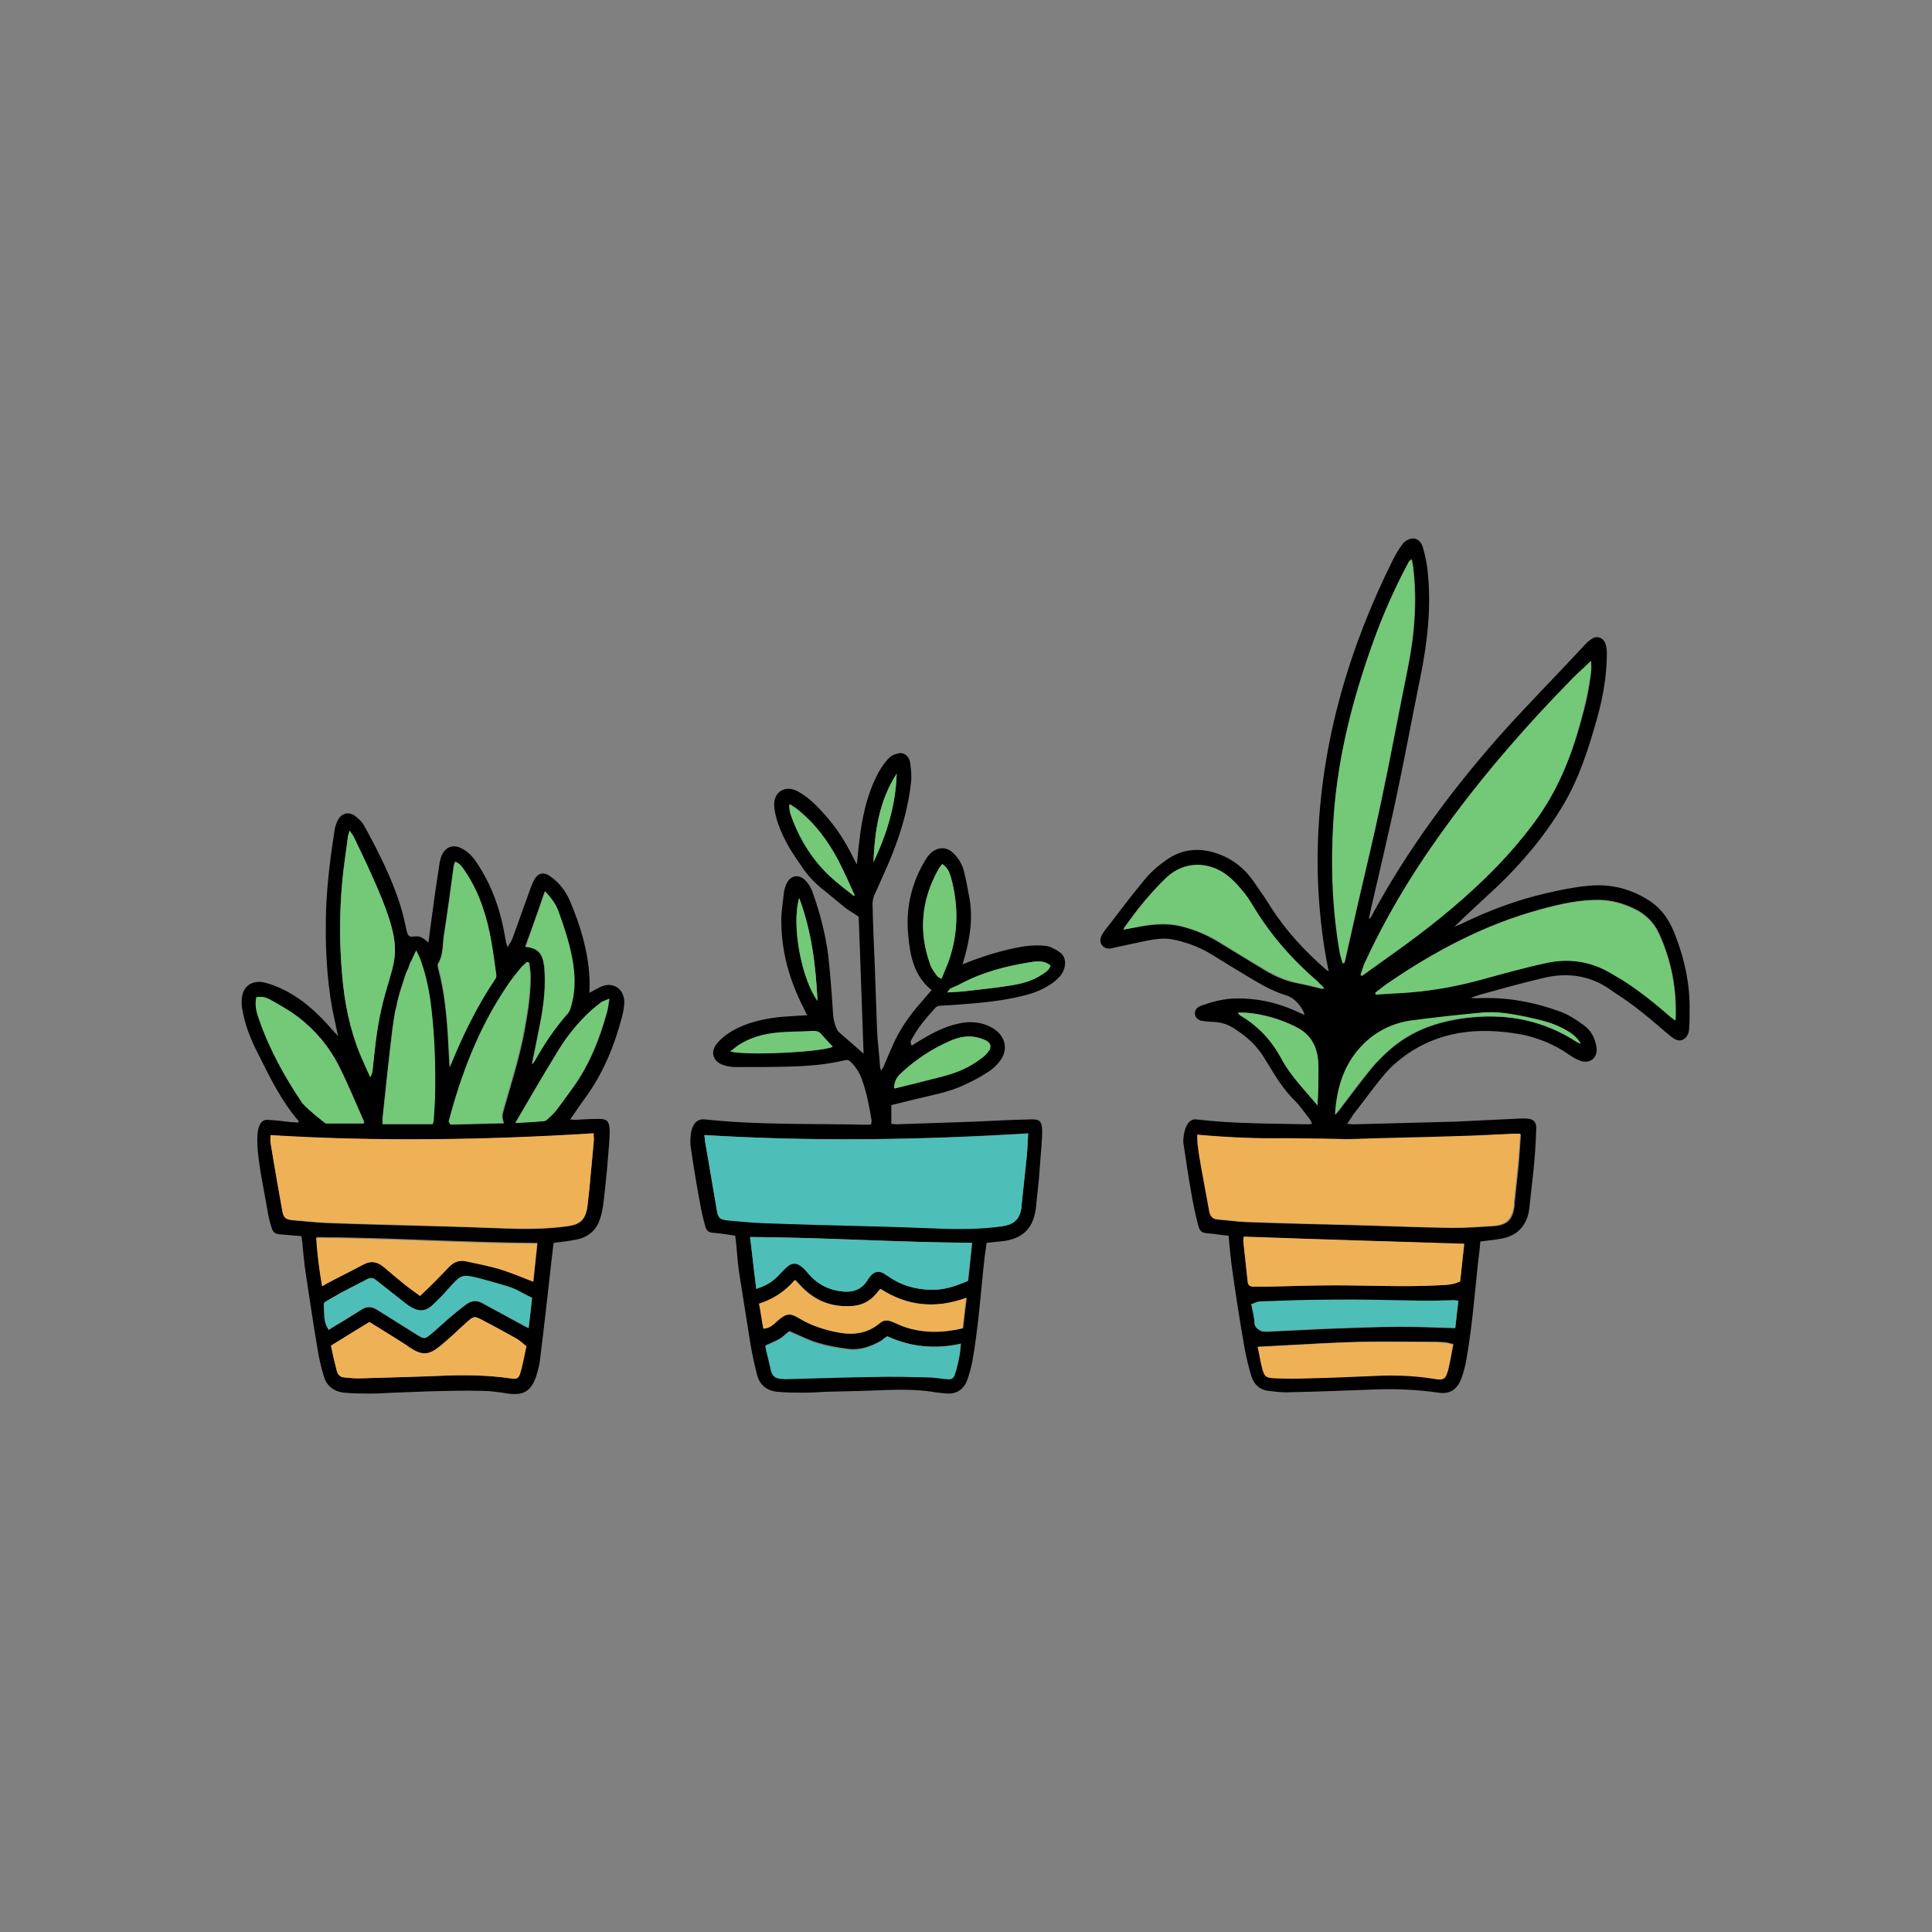 <?xml version="1.0" encoding="utf-8"?>
<!-- Generator: Adobe Illustrator 21.1.0, SVG Export Plug-In . SVG Version: 6.00 Build 0)  -->
<svg version="1.1" id="Calque_1" xmlns="http://www.w3.org/2000/svg" xmlns:xlink="http://www.w3.org/1999/xlink" x="0px" y="0px"
	 viewBox="0 0 432 432" style="enable-background:new 0 0 432 432;" xml:space="preserve">
<rect x="0" y="0" width="432" height="432" fill="#808080" stroke="none"/>
<style type="text/css">
	.st0{fill:#CCCCCC;}
	.st1{fill:#B3B3B3;}
	.st2{fill:#D06C5D;}
	.st3{fill:#961F21;}
	.st4{fill:#8AC640;}
	.st5{fill:#CCA1CC;}
	.st6{fill:#BCD601;}
	.st7{fill:#FFCB39;}
	.st8{fill:#FC8792;}
	.st9{fill:#F5CED3;}
	.st10{fill:#1A1A1A;}
	.st11{fill:#F9F1DA;}
	.st12{fill:#E6E6E6;}
	.st13{fill:#DDC2A8;}
	.st14{fill:#97B87F;}
	.st15{fill:#FAA821;}
	.st16{fill:#333333;}
	.st17{fill:#4EBEB8;}
	.st18{fill:#ABDFEC;}
	.st19{fill:#FAA74B;}
	.st20{fill:#8C6239;}
	.st21{fill:#F06386;}
	.st22{fill:#F8E7D6;}
	.st23{fill:#D3C7BE;}
	.st24{fill:#E2D2C3;}
	.st25{fill:#9294CD;}
	.st26{fill:#E66667;}
	.st27{fill:#FFD602;}
	.st28{fill:#B776BA;}
	.st29{fill:#C69C6D;}
	.st30{fill:#E49F90;}
	.st31{fill:#EAC0B4;}
	.st32{fill:#D3B1AF;}
	.st33{fill:#F2F2F2;}
	.st34{fill:#9CCCB2;}
	.st35{fill:#CDB48C;}
	.st36{fill:#73C977;}
	.st37{fill:none;}
	.st38{fill:#EFB156;}
	.st39{fill:#D7F5F3;}
	.st40{fill:#DA407B;}
	.st41{fill:#DA4147;}
	.st42{fill:#912D61;}
	.st43{fill:#BFB49D;}
	.st44{fill:#FFFFFF;}
	.st45{fill:#23B6DB;}
	.st46{fill:#D7DD50;}
	.st47{fill:#DA444C;}
	.st48{fill:#4D4D4D;}
	.st49{fill:#97857A;}
	.st50{fill:#84735F;}
	.st51{fill:#6E2521;}
	.st52{fill:#3F3C35;}
	.st53{fill:#A1B099;}
	.st54{fill:#D4CEB9;}
	.st55{fill:#854E4C;}
	.st56{fill:#B9986D;}
	.st57{fill:#BAAC91;}
	.st58{fill:#3F4650;}
	.st59{fill:#7B7B73;}
	.st60{fill:#5A5B60;}
	.st61{fill:#984831;}
	.st62{fill:#B1885C;}
	.st63{fill:#653F34;}
	.st64{fill:#DCC69D;}
	.st65{fill:#727D6D;}
	.st66{fill:#9B7455;}
	.st67{fill:#826D56;}
	.st68{fill:#C3A88B;}
	.st69{fill:#96967A;}
	.st70{fill:#9F6B56;}
</style>
<g>
	<g>
		<path d="M203.9,233.8c0.5-0.3,0.9-0.6,1.4-0.9c2.8-1.7,5.7-3.3,8.9-4c2.2-0.5,4.4-0.5,6.6,0.4c0.7,0.3,1.3,0.6,1.9,1.1
			c2.2,1.7,2.7,4.5,0.9,6.8c-0.8,1.1-1.8,2-3,2.7c-1.5,1-3.1,1.8-4.8,2.6c-3.7,1.8-7.7,2.4-11.6,3.4c-1.6,0.4-3.2,0.8-4.9,1.2
			c0,1.4,0,2.8,0,4.2c0.4,0,0.8,0.1,1.1,0.1c5.8-0.2,11.7-0.4,17.5-0.6c4.2-0.2,8.3-0.4,12.5-0.5c3.5-0.1,2.8,0.9,1.9,13.3
			c-0.2,1.9-0.4,3.8-0.6,5.8c-0.4,5.2-3,7.8-8.2,8.2c-0.9,0.1-1.9,0.2-2.9,0.3c-0.1,1-0.3,2-0.4,2.9c-0.9,7.9-1.4,15.9-2.8,23.7
			c-0.3,1.5-0.7,2.9-1.2,4.3c-0.8,1.9-2.3,2.9-4.4,2.8c-1.1-0.1-2.3-0.2-3.4-0.4c-3.3-0.5-6.6-0.5-10-0.4c-4.5,0.2-9.1,0.3-13.6,0.4
			c-1.7,0.1-3.4,0.2-5.2,0.2c-1.9,0-3.9,0-5.8-0.2c-2.3-0.2-3.9-1.5-4.5-3.7c-0.6-2.3-1.1-4.7-1.5-7c-0.8-5-1.6-10.1-2.4-15.1
			c-0.4-2.5-0.6-5-0.8-7.5c-0.1-0.5-0.1-1-0.2-1.6c-1.6-0.2-3-0.5-4.5-0.6c-1.3-0.1-1.8-0.2-2.2-1.5c-0.5-1.8-0.9-3.5-1.2-5.3
			c-0.8-4.3-1.5-8.5-2.1-12.8c0-0.1-0.6-6.2,3.2-5.8c12,1.3,24.1,0.9,36.2,1.2c0.3,0,0.6,0,1-0.1c0-0.3,0.1-0.6,0.1-0.8
			c-0.5-3.1-1.1-6.3-2.2-9.3c-0.5-1.4-1.3-2.7-2.4-3.8c-0.5-0.5-0.9-0.6-1.5-0.4c-4.2,1-8.4,1.3-12.7,1.4c-3.7,0.1-7.5,0.1-11.3,0.1
			c-1,0-2-0.1-2.9-0.4c-2.6-0.8-3.2-3.1-1.4-5.1c1.9-2.1,4.3-3.3,6.8-4.2c2.7-0.9,5.5-1.4,8.4-1.6c1.5-0.1,3.1-0.2,4.8-0.3
			c-0.3-0.6-0.6-1.1-0.8-1.6c-3.2-6.2-5-12.7-5-19.6c0-2.1,0.4-4.2,0.6-6.4c0.1-0.5,0.2-0.9,0.4-1.4c0.8-2.3,3-2.8,4.6-0.9
			c0.7,0.8,1.2,1.7,1.5,2.7c1.6,4.5,2.8,9.2,3.4,13.9c0.5,4.5,0.8,8.9,1.1,13.4c0,0.2,0.4,2.9,1.3,3.7c1.8,1.6,3.6,3.1,5.5,4.8
			c-0.4-10.4-0.7-20.6-1.1-30.6c-1.1-0.8-2.2-1.4-3.1-2.1c-1.5-1.2-3-2.5-4.5-3.7c-2.1-1.6-3.9-3.5-5.3-5.7c-2-2.8-3.8-5.7-5-9
			c-0.5-1.4-0.9-2.9-1-4.4c-0.1-3.1,2.5-4.6,5.2-3.2c2.2,1.2,4,2.9,5.7,4.8c2.8,3,5,6.4,6.8,10.1c0.2,0.4,0.4,0.8,0.8,1.5
			c0.2-1.8,0.3-3.3,0.5-4.8c0.6-5.5,1.7-10.9,4.4-15.9c0.7-1.2,1.5-2.4,2.5-3.3c0.5-0.5,1.5-0.8,2.2-0.9c1.1-0.1,2.1,0.8,2.3,2.1
			c0.2,1.5,0.4,3,0.2,4.5c-0.8,7.3-3.2,14.1-6.2,20.7c-0.7,1.6-1.4,3.1-2.1,4.7c-0.2,0.6-0.3,1.2-0.3,1.8c0.1,4.6,0.3,9.2,0.5,13.7
			c0.2,4.7,0.3,9.4,0.5,14.1c0.1,2.9,0.5,5.7,0.7,8.6c0,0.2,0.1,0.4,0.2,0.8c0.3-0.4,0.5-0.7,0.6-1c0.6-1.4,1.2-2.8,1.8-4.2
			c1.6-3.7,3.8-7,6.5-10c0.8-0.9,1.5-1.8,2.4-2.8c-3.9-3.2-4.8-7.6-5.2-12.1c-0.6-5.7,0.5-11.2,3.4-16.3c0.4-0.6,0.7-1.3,1.2-1.8
			c1.6-1.9,4-2.1,5.7-0.2c0.9,0.9,1.6,2.1,2,3.3c0.6,2.2,1,4.5,1.4,6.7c0.8,4.7,0,9.2-1.3,13.7c-0.1,0.2-0.1,0.5-0.3,0.9
			c0.5-0.2,0.8-0.2,1.1-0.4c4.1-1.6,8.4-2.9,12.7-3.6c1.6-0.2,3.2-0.3,4.8-0.1c1,0.1,2.1,0.7,3,1.3c1.4,0.9,1.7,2.6,1,4.2
			c-0.5,1.2-1.5,2.1-2.6,2.9c-2.4,1.7-5.1,2.5-7.9,3.1c-4.2,0.9-8.4,1.3-12.7,1.6c-1.5,0.1-3,0.2-4.5,0.3c-0.3,0-0.7,0.2-0.9,0.4
			c-2.1,2.3-4.1,4.6-5.5,7.4c-0.1,0.1-0.1,0.3-0.1,0.4C203.8,233.7,203.8,233.7,203.9,233.8z M157.5,253.8c0.1,0.7,0.1,1.1,0.2,1.6
			c0.9,5.1,1.7,10.2,2.6,15.2c0.3,1.6,0.7,2,2.3,2.2c2.6,0.2,5.2,0.5,7.8,0.6c7.9,0.3,15.8,0.4,23.7,0.7c5.1,0.2,10.2,0.3,15.3,0.5
			c4.9,0.2,9.9,0.2,14.8-0.5c2.6-0.4,3.8-1.5,4.2-4.1c0-0.1,0-0.2,0-0.3c0.4-3.8,0.8-7.6,1.2-11.3c0.2-1.6,0.2-3.2,0.3-5
			C205.7,254.9,181.7,255.3,157.5,253.8z M169.1,288.2c1.8-0.6,3.2-1.3,4.4-2.4c0.8-0.8,1.5-1.6,2.3-2.3c1.2-1.2,2.3-1.2,3.6-0.2
			c0.6,0.5,1.2,1.2,1.7,1.8c1.8,2.1,4.1,3.2,6.7,3.6c2.6,0.4,4.9-0.1,6.3-2.6c0.2-0.3,0.4-0.5,0.6-0.8c0.9-1.1,1.8-1.2,3.1-0.5
			c0.3,0.2,0.6,0.4,0.9,0.6c2.8,2,6,2.9,9.4,3c2.9,0.1,5.6-0.8,8.4-2c0.3-2.8,0.6-5.5,0.9-8.5c-16.6-0.1-32.9-1.2-49.6-1.3
			C168.2,280.6,168.6,284.3,169.1,288.2z M198.4,298.8c-0.5,0.3-0.9,0.6-1.3,0.9c-2.2,1.3-4.7,2.2-7.3,1.9c-2.4-0.3-4.7-0.7-7-1.4
			c-2.1-0.6-4.1-1.7-6.3-2.6c-0.7,0.5-1.4,1.3-2.3,1.8c-0.9,0.5-1.9,0.9-3,1.4c0.4,1.8,0.8,3.7,1.3,5.6c0.2,1,0.9,1.6,2,1.7
			c0.4,0,0.8,0.2,1.2,0.1c6.7-0.2,13.3-0.4,20-0.5c3.9-0.1,7.9,0,11.9,0.1c1.4,0,2.8,0.3,4.2,0.4c1.1,0.1,1.4-0.1,1.8-1.1
			c0.4-1.2,0.7-2.4,0.9-3.6c0.2-0.9,0.3-1.9,0.4-3.1C209,301.7,203.6,301.2,198.4,298.8z M170.7,297.1c1.5-0.1,2.4-1,3.3-1.8
			c1.9-1.7,2.8-1.8,4.9-0.5c2.3,1.5,4.9,2.3,7.5,2.9c3.8,0.9,7.3,0.8,10.5-1.9c0.9-0.8,2-0.6,3.1-0.1c1,0.5,2,0.9,3,1.2
			c4.1,1.3,8.2,1.1,12.4,0.1c0.2-2.2,0.5-4.4,0.8-6.8c-6.9,2.5-13.3,1.8-19.2-2c-0.4,0.5-0.7,0.8-1,1.2c-1.3,1.5-3,2.4-5,2.6
			c-4.5,0.4-8.3-0.9-11.5-4.1c-0.5-0.5-1-1.1-1.6-1.7c-2.2,2.7-4.8,4.4-8,5.3C170,293.5,170.3,295.3,170.7,297.1z M210.7,193.2
			c-0.4,0.5-0.7,0.8-0.9,1.2c-3.8,6.8-4.5,13.9-1.8,21.2c0.3,0.9,1,1.7,1.5,2.5c0.2,0.3,0.6,0.5,1,0.7c0.2-0.3,0.3-0.5,0.3-0.7
			c0.4-1,0.8-1.9,1.2-2.9c2.3-6.3,2.4-12.7,0.6-19.2C212.2,195,211.8,194,210.7,193.2z M199.9,243.3c0.2,0,0.4,0.1,0.5,0
			c3.5-0.8,7-1.7,10.4-2.6c3.1-0.8,6-2,8.6-4c0.6-0.4,1.1-0.9,1.6-1.5c0.8-1,0.6-1.9-0.4-2.5c-0.9-0.5-2-0.8-3.1-0.9
			c-1.8-0.2-3.5,0.3-5.1,1c-4.1,1.8-7.8,4.2-11.1,7.4C200.3,241.1,200,242.1,199.9,243.3z M163.3,235.1c3.4,0.9,20.6,0.1,22.9-1
			c-0.8-0.9-1.7-1.7-2.4-2.6c-0.5-0.6-1.1-0.9-1.9-0.9c-2.8,0.1-5.5,0.1-8.3,0.4c-3,0.3-5.9,1.1-8.5,2.8
			C164.5,234.2,164,234.6,163.3,235.1z M190.9,200.3c0.1,0,0.1-0.1,0.2-0.1c-1.2-2.6-2.3-5.3-3.7-7.9c-2.3-4.3-5.1-8.2-9-11.3
			c-0.5-0.4-1.2-0.8-1.7-1.2c-0.1,0.1-0.2,0.1-0.3,0.2c0.1,0.6,0.1,1.3,0.3,1.9c1.8,5.2,4.6,9.9,8.6,13.7
			C187.1,197.4,189,198.8,190.9,200.3z M211.8,221.9c1.7-0.1,3-0.2,4.3-0.3c3.4-0.4,6.8-0.8,10.2-1.3c2.4-0.4,4.7-1.1,6.7-2.4
			c0.8-0.5,1.6-1,1.9-2c-1.3-1.1-2.8-1-4.2-0.8c-5.7,0.9-11.2,2.3-16.3,5.1c-0.6,0.3-1.2,0.5-1.8,0.8
			C212.4,221.1,212.3,221.4,211.8,221.9z M178.7,200.8c-1.8,6.2,0.6,18.3,4.1,23C182.4,215.9,181.5,208.3,178.7,200.8z M200.5,173
			c-3.9,6-4.9,12.8-5.2,19.8C198.3,186.5,200.3,180,200.5,173z"/>
		<g>
			<path class="st17" d="M157.5,253.8c24.2,1.5,48.2,1.1,72.4-0.3c-0.1,1.8-0.2,3.4-0.3,5c-0.4,3.8-0.8,7.6-1.2,11.3
				c0,0.1,0,0.2,0,0.3c-0.4,2.5-1.6,3.7-4.2,4.1c-4.9,0.7-9.9,0.7-14.8,0.5c-5.1-0.2-10.2-0.4-15.3-0.5c-7.9-0.2-15.8-0.4-23.7-0.7
				c-2.6-0.1-5.2-0.4-7.8-0.6c-1.6-0.2-2.1-0.6-2.3-2.2c-0.9-5.1-1.7-10.2-2.6-15.2C157.6,254.9,157.6,254.5,157.5,253.8z"/>
			<path class="st17" d="M169.1,288.2c-0.5-3.9-0.9-7.7-1.4-11.6c16.6,0.1,33,1.2,49.6,1.3c-0.3,3-0.6,5.7-0.9,8.5
				c-2.7,1.2-5.4,2.1-8.4,2c-3.4-0.1-6.6-1-9.4-3c-0.3-0.2-0.6-0.4-0.9-0.6c-1.2-0.7-2.1-0.5-3.1,0.5c-0.2,0.2-0.4,0.5-0.6,0.8
				c-1.5,2.5-3.7,3-6.3,2.6c-2.6-0.4-4.9-1.6-6.7-3.6c-0.5-0.6-1.1-1.3-1.7-1.8c-1.3-1.1-2.4-1-3.6,0.2c-0.8,0.8-1.5,1.6-2.3,2.3
				C172.3,286.9,170.9,287.6,169.1,288.2z"/>
			<path class="st17" d="M198.4,298.8c5.3,2.4,10.6,2.9,16.4,1.8c-0.2,1.2-0.2,2.2-0.4,3.1c-0.3,1.2-0.5,2.4-0.9,3.6
				c-0.3,1-0.7,1.2-1.8,1.1c-1.4-0.1-2.8-0.4-4.2-0.4c-3.9-0.1-7.9-0.2-11.9-0.1c-6.7,0.1-13.3,0.3-20,0.5c-0.4,0-0.8-0.1-1.2-0.1
				c-1.1-0.1-1.7-0.7-2-1.7c-0.4-1.9-0.9-3.7-1.3-5.6c1.1-0.5,2.1-0.9,3-1.4c0.9-0.5,1.6-1.3,2.3-1.8c2.2,0.9,4.2,1.9,6.3,2.6
				c2.3,0.7,4.6,1.1,7,1.4c2.6,0.3,5-0.6,7.3-1.9C197.5,299.4,197.9,299.1,198.4,298.8z"/>
		</g>
		<path class="st38" d="M170.7,297.1c-0.3-1.9-0.6-3.7-1-5.6c3.1-1,5.8-2.7,8-5.3c0.6,0.6,1.1,1.2,1.6,1.7c3.2,3.2,7,4.5,11.5,4.1
			c2-0.2,3.7-1.1,5-2.6c0.3-0.4,0.6-0.7,1-1.2c6,3.9,12.3,4.5,19.2,2c-0.3,2.4-0.5,4.6-0.8,6.8c-4.2,1-8.3,1.1-12.4-0.1
			c-1-0.3-2-0.8-3-1.2c-1.1-0.5-2.1-0.7-3.1,0.1c-3.1,2.7-6.7,2.8-10.5,1.9c-2.6-0.6-5.2-1.5-7.5-2.9c-2.1-1.3-3-1.1-4.9,0.5
			C173,296.1,172.2,297,170.7,297.1z"/>
		<g>
			<path class="st36" d="M210.7,193.2c1.2,0.8,1.6,1.8,1.9,2.9c1.8,6.5,1.7,12.9-0.6,19.2c-0.4,1-0.8,1.9-1.2,2.9
				c-0.1,0.2-0.2,0.4-0.3,0.7c-0.4-0.3-0.8-0.4-1-0.7c-0.6-0.8-1.2-1.6-1.5-2.5c-2.6-7.3-2-14.4,1.8-21.2
				C210,194,210.3,193.7,210.7,193.2z"/>
			<path class="st36" d="M199.9,243.3c0.1-1.2,0.4-2.2,1.3-3.1c3.3-3.1,7-5.6,11.1-7.4c1.6-0.7,3.4-1.2,5.1-1
				c1.1,0.1,2.1,0.5,3.1,0.9c1.1,0.6,1.2,1.5,0.4,2.5c-0.4,0.6-1,1.1-1.6,1.5c-2.5,2-5.5,3.2-8.6,4c-3.5,0.9-6.9,1.7-10.4,2.6
				C200.2,243.4,200.1,243.4,199.9,243.3z"/>
			<path class="st36" d="M163.3,235.1c0.7-0.5,1.2-1,1.8-1.4c2.6-1.7,5.5-2.5,8.5-2.8c2.7-0.3,5.5-0.2,8.3-0.4
				c0.8,0,1.4,0.2,1.9,0.9c0.8,0.9,1.6,1.8,2.4,2.6C183.9,235.3,166.7,236.1,163.3,235.1z"/>
			<path class="st36" d="M190.9,200.3c-1.9-1.5-3.8-2.9-5.5-4.5c-4-3.8-6.8-8.5-8.6-13.7c-0.2-0.6-0.2-1.3-0.3-1.9
				c0.1-0.1,0.2-0.1,0.3-0.2c0.6,0.4,1.2,0.7,1.7,1.2c3.8,3.1,6.7,6.9,9,11.3c1.3,2.6,2.5,5.2,3.7,7.9
				C191,200.2,190.9,200.3,190.9,200.3z"/>
			<path class="st36" d="M211.8,221.9c0.4-0.5,0.5-0.8,0.8-0.9c0.6-0.3,1.3-0.5,1.8-0.8c5.1-2.8,10.6-4.2,16.3-5.1
				c1.4-0.2,2.9-0.3,4.2,0.8c-0.3,1-1.1,1.5-1.9,2c-2,1.4-4.3,2-6.7,2.4c-3.4,0.6-6.8,0.9-10.2,1.3
				C214.9,221.8,213.5,221.8,211.8,221.9z"/>
			<path class="st36" d="M178.7,200.8c2.8,7.5,3.7,15.1,4.1,23C179.3,219,176.9,207,178.7,200.8z"/>
			<path class="st36" d="M200.5,173c-0.2,7-2.2,13.5-5.2,19.8C195.6,185.8,196.6,179,200.5,173z"/>
		</g>
	</g>
	<g>
		<path class="st27" d="M88,228.1c0.1-0.3,0.1-0.7,0.2-1.1C88.2,227.4,88.1,227.7,88,228.1z"/>
		<path class="st27" d="M88.4,225.9c0.1-0.4,0.2-0.8,0.3-1.2C88.6,225.1,88.5,225.5,88.4,225.9z"/>
		<path class="st27" d="M90.3,219.3c0.1-0.4,0.3-0.8,0.4-1.2C90.6,218.5,90.4,218.9,90.3,219.3z"/>
		<path class="st27" d="M89,223.7c0.1-0.4,0.2-0.8,0.3-1.2C89.2,222.9,89.1,223.3,89,223.7z"/>
		<path class="st27" d="M89.6,221.5c0.1-0.4,0.3-0.8,0.4-1.2C89.8,220.7,89.7,221.1,89.6,221.5z"/>
		<path class="st27" d="M92,214.8c0.3-0.7,0.7-1.5,1-2.2C92.7,213.3,92.3,214.1,92,214.8z"/>
		<path class="st27" d="M91.1,217c0.2-0.4,0.4-0.9,0.5-1.3C91.5,216.2,91.3,216.6,91.1,217z"/>
		<path d="M134.7,220.5c-0.6,0.2-1.2,0.6-1.8,0.9c-0.4,0.2-0.7,0.4-1.1,0.6c0-1.2,0.1-2.3,0-3.4c-0.3-5.9-2-11.6-4.3-17
			c-0.9-2.2-2.4-4.2-4.4-5.6c-1.6-1.2-2.9-0.8-3.8,1c-0.5,1-0.8,2-1.2,3.1c-1.2,3.2-2.3,6.5-3.5,9.7c-0.2,0.6-0.6,1.1-1.1,2
			c-0.2-0.7-0.4-1-0.4-1.4c-0.3-1.6-0.6-3.3-1-4.9c-1.1-4.4-2.8-8.5-5.3-12.3c-0.9-1.4-1.9-2.6-3.4-3.4c-2.1-1.2-4-0.4-4.8,1.9
			c-0.1,0.4-0.2,0.8-0.3,1.2c-0.3,2-0.6,4-0.9,6c-0.5,3.9-1.1,7.7-1.6,11.9c-1-1-1.9-1.6-3.1-1.4c-3.6,0.5,1.1-2.6-11.3-24.8
			c-0.4-0.8-1.1-1.4-1.8-2c-1.6-1.3-3.4-0.8-4.2,1.1c-0.4,0.8-0.6,1.8-0.7,2.7c-0.9,5.8-1.6,11.6-1.8,17.4
			c-0.2,7.3,0.1,14.6,1.4,21.8c0.4,1.9,0.8,3.8,1.3,6.1c-0.5-0.6-0.8-0.9-1.1-1.2c-3.3-3.9-7-7.3-11.7-9.5c-1.3-0.6-2.7-1.1-4.1-1.4
			c-2.1-0.3-4.2,0.6-4.6,3.4c-0.1,0.9-0.1,1.9,0.1,2.8c0.6,3.5,1.9,6.7,3.5,9.8c2.6,5.2,5.2,10.6,9.1,15.1c0,0,0,0.2-0.1,0.3
			c-0.6,0-1.1-0.1-1.7-0.1c-1.7-0.2-3.4-0.4-5.1-0.5c-4.6-0.3-1.3,12.9-0.1,20.2c0.2,1.3,0.5,2.6,0.9,3.8c0.3,1.2,0.9,1.5,1.9,1.6
			c1.6,0.1,3.2,0.3,4.8,0.4c0.1,0.6,0.1,1,0.2,1.4c0.2,2.2,0.4,4.4,0.7,6.5c0.9,5.8,1.7,11.5,2.7,17.3c0.3,2,0.8,4.1,1.4,6.1
			c0.6,2.2,2.3,3.5,4.6,3.7c1.9,0.2,3.8,0.2,5.8,0.2c1.7,0,3.4-0.1,5.2-0.2c2.7-0.1,5.4-0.2,8.1-0.3c3.9-0.1,7.7-0.2,11.6-0.1
			c2,0,3.9,0.3,5.9,0.6c3.5,0.5,5.2-0.6,6.3-3.9c0.4-1.3,0.8-2.7,0.9-4.1c0.9-7.2,1.7-14.4,2.5-21.6c0.2-1.4,0.3-2.8,0.5-4.1
			c1.8-0.2,3.4-0.4,4.9-0.7c2.3-0.4,4.1-1.6,5.1-3.7c0.5-1.1,0.8-2.4,1-3.6c0.4-2.7,0.6-5.4,0.9-8.1c0.9-10.8,1.3-11.7-2.2-11.6
			c-1.7,0-3.3,0.1-5,0.2c-0.3,0-0.7-0.1-1-0.1c1.2-1.7,2.3-3.4,3.5-5c3.9-5.4,6.4-11.5,8.1-18c0.3-1.1,0.5-2.4,0.5-3.5
			C139.4,221.1,137.2,219.6,134.7,220.5z M121.8,199.3c1.3,1.4,2.4,2.8,3,4.5c1.4,3.9,2.7,7.8,3.3,11.9c0.5,3.4,0.3,6.7-0.7,10
			c-0.1,0.3-0.3,0.7-0.5,0.9c-2.8,3.3-5.2,6.9-7.4,10.6c-0.1,0.2-0.2,0.3-0.6,0.8c0.7-3.6,1.4-6.8,2-10c0.7-3.7,1.1-7.5,0.8-11.3
			c0-0.3,0-0.6-0.1-0.9c-0.4-2.8-1.5-3.8-4.2-4.1C118.9,207.6,120.4,203.5,121.8,199.3z M113.4,220.8c1-1.6,2.2-3,3.4-4.5
			c0.3-0.4,0.8-0.8,1.2-1.1c0.1,0,0.2,0.1,0.4,0.1c0.1,1,0.3,2,0.3,3c0,4-0.6,7.9-1.3,11.8c-1.1,6.1-3,12-4.7,18
			c-0.4,1.5-0.4,1.5,0,3.1c-4,0.1-8,0.2-11.9,0.3c-0.1-0.2-0.1-0.4-0.1-0.4C103.3,240.3,107.2,230.1,113.4,220.8z M97.9,215.5
			c1.2-1.9,1-4.1,1.3-6.2c0.8-5.1,1.5-10.3,2.2-15.5c0-0.3,0.2-0.7,0.3-1.1c1,0.3,1.5,1.1,2,1.8c1.9,2.6,3.2,5.5,4.2,8.5
			c1.7,4.9,2.3,10,3,15.1c0,0.3-0.1,0.6-0.3,0.9c-4.1,6.1-7.3,12.7-10.1,19.6c-0.1-1.8-0.2-3.6-0.3-5.4c-0.3-5.7-0.8-11.3-2.3-16.8
			C97.9,216.1,97.8,215.7,97.9,215.5z M93,212.6c0.5,1,0.8,1.6,1,2.3c1.3,3.5,1.9,7.2,2.4,11c0.7,6.1,0.9,12.3,0.8,18.4
			c0,2-0.2,4.1-0.3,6.1c0,0.4-0.1,0.7-0.2,1c-3.7,0-7.4,0-11.2,0c0-0.5,0-0.9,0-1.3c0.7-6.6,1.4-13.3,2.2-19.9
			c0.1-0.7,0.2-1.4,0.3-2.1c0.1-0.3,0.1-0.7,0.2-1.1c0.1-0.4,0.1-0.7,0.2-1.1c0.1-0.4,0.2-0.8,0.3-1.2c0.1-0.3,0.1-0.6,0.2-1
			c0.1-0.4,0.2-0.8,0.3-1.2c0.1-0.3,0.2-0.7,0.3-1c0.1-0.4,0.3-0.8,0.4-1.2c0.1-0.3,0.2-0.7,0.3-1c0.1-0.4,0.3-0.8,0.4-1.2
			c0.1-0.3,0.2-0.7,0.4-1c0.2-0.4,0.4-0.9,0.5-1.3c0.1-0.3,0.2-0.6,0.4-0.9C92.3,214.1,92.7,213.3,93,212.6z M76.5,197.6
			c0.3-3.5,0.8-7,1.3-10.5c0-0.3,0.2-0.7,0.4-1.3c0.4,0.6,0.8,1.1,1,1.6c15,31,7.6,23.3,4.8,45.7c-0.3,2.1-0.5,4.2-0.7,6.4
			c-0.1,0.4-0.2,0.9-0.5,1.4c-0.7-1.6-1.5-3.3-2.2-4.9c-2.4-5.8-3.6-11.8-4.1-18C75.9,211.1,75.9,204.3,76.5,197.6z M58.1,228.2
			c-0.6-1.7-1.1-3.4-0.7-5.2c1.3-0.3,2.3,0.1,3.2,0.6c2.1,1.2,4.2,2.4,6.1,3.8c3.9,3,7,6.7,9.2,11.1c2,4,3.7,8.2,5.5,12.2
			c0.1,0.1,0,0.3,0,0.5c-2.9,0-5.8,0-8.5,0c-0.9-0.7-1.7-1.3-2.4-1.9c-0.9-0.8-1.9-1.6-2.6-2.6C63.9,240.9,60.5,234.8,58.1,228.2z
			 M116.4,306.8c-0.4,1.5-0.7,1.7-2.3,1.4c-4.9-0.7-9.8-0.8-14.8-0.6c-6.2,0.2-12.4,0.4-18.6,0.6c-1.2,0-2.5-0.1-3.7-0.2
			c-1-0.1-1.5-0.7-1.7-1.5c-0.5-1.9-0.9-3.7-1.3-5.6c3-1.9,5.8-3.6,8.6-5.3c2.7,1.7,5.4,3.4,8,5c0.4,0.2,0.7,0.5,1,0.7
			c2.7,1.8,4.1,1.8,6.8-0.3c1.1-0.9,2.1-1.8,3.2-2.8c0.9-0.8,1.7-1.6,2.6-2.4c1.8-1.6,1.8-1.6,3.9-0.5c2.5,1.3,4.9,2.7,7.4,4.1
			c0.7,0.4,1.4,1,2.2,1.7C117.3,302.9,117,304.9,116.4,306.8z M118.2,297c-0.5-0.2-0.8-0.4-1.2-0.6c-3.1-1.7-6.1-3.3-9.2-5
			c-1.1-0.6-2.3-0.6-3.4,0.2c-1.4,1-2.7,2.1-4,3.2c-1.4,1.2-2.7,2.5-4.1,3.6c-1.3,1.1-1.5,1-2.9,0.2c-3-1.9-6.1-3.8-9.1-5.7
			c-1.2-0.8-2.3-0.8-3.5,0c-1.9,1.2-3.8,2.4-5.7,3.5c-0.5,0.3-1,0.6-1.6,1c-0.8-1.2-1-2.4-1-3.7c-0.1-2.8-0.6-2,1.9-3.5
			c2.5-1.5,5.2-2.7,7.7-4.1c0.8-0.5,1.4-0.3,2.1,0.3c2.2,1.8,4.4,3.5,6.6,5.2c0.4,0.3,0.8,0.5,1.2,0.8c1.6,1,3.1,0.9,4.6-0.4
			c1.3-1.2,2.4-2.4,3.6-3.7c2.9-3.3,2.9-3.4,7.3-2.3c2.2,0.6,4.4,1.2,6.5,2c1.7,0.6,3.2,1.6,4.9,2.4
			C118.7,292.7,118.5,294.7,118.2,297z M119.3,286.5c-2.6-1-5-2-7.5-2.8c-2.4-0.7-4.8-1.2-7.3-1.7c-1.5-0.3-2.8,0-3.9,1.1
			c-1,1-2,2.1-3,3.1c-1.1,1.1-2.3,2.2-3.6,3.5c-1-0.7-2.1-1.5-3.1-2.3c-1.6-1.3-3.3-2.6-4.8-4c-1.6-1.4-3.1-1.6-5-0.6
			c-2.6,1.4-5.3,2.7-7.9,4.1c-0.3,0.2-0.6,0.3-1.1,0.6c-0.7-3.6-1.1-7.2-1.3-10.9c16.5,0.1,32.8,1.2,49.4,1.3
			C119.9,280.9,119.6,283.7,119.3,286.5z M132.7,253.5c0,0.5,0.1,0.9,0.1,1.3c-0.2,2.9-0.5,5.8-0.8,8.7c-0.2,1.7-0.3,3.3-0.5,5
			c-0.1,0.6-0.1,1.1-0.2,1.7c-0.5,2.6-1.6,3.6-4.2,4c-4.9,0.7-9.9,0.7-14.8,0.5c-5.2-0.2-10.3-0.4-15.5-0.5
			c-7.9-0.2-15.7-0.4-23.6-0.7c-2.5-0.1-5.1-0.4-7.6-0.6c-1.7-0.2-2.2-0.5-2.5-2.2c-0.9-5-1.7-10-2.6-15.1c-0.1-0.5,0-1,0-1.7
			C84.6,255.3,108.6,254.9,132.7,253.5z M135.8,226.2c-1.7,6.2-4,12-7.8,17.2c-1.2,1.6-2.4,3.3-3.6,4.9c-0.6,0.8-1.5,1.5-2.2,2.2
			c-0.1,0.1-0.4,0.2-0.6,0.2c-2,0.1-4,0.2-6.3,0.4c3.1-5.3,6-10.3,9-15.2c2.2-3.7,4.9-7.1,8.1-10.1c0.7-0.6,1.4-1.1,2.1-1.6
			c0.4-0.3,1-0.5,1.8-0.8C136.1,224.5,136,225.4,135.8,226.2z"/>
		<path class="st38" d="M60.5,253.8c0,0.7-0.1,1.2,0,1.7c0.8,5,1.7,10.1,2.6,15.1c0.3,1.7,0.7,2.1,2.5,2.2c2.5,0.2,5.1,0.5,7.6,0.6
			c7.9,0.3,15.7,0.4,23.6,0.7c5.2,0.2,10.3,0.3,15.5,0.5c4.9,0.2,9.9,0.2,14.8-0.5c2.6-0.4,3.7-1.4,4.2-4c0.1-0.6,0.1-1.1,0.2-1.7
			c0.2-1.7,0.4-3.3,0.5-5c0.3-2.9,0.5-5.8,0.8-8.7c0-0.4-0.1-0.8-0.1-1.3C108.6,254.9,84.6,255.3,60.5,253.8z"/>
		<path class="st38" d="M108.1,295.3c-2.1-1.1-2.1-1.1-3.9,0.5c-0.9,0.8-1.8,1.6-2.6,2.4c-1,0.9-2.1,1.9-3.2,2.8
			c-2.6,2.1-4,2.1-6.8,0.3c-0.3-0.2-0.7-0.5-1-0.7c-2.6-1.7-5.3-3.3-8-5c-2.8,1.7-5.5,3.4-8.6,5.3c0.4,1.9,0.8,3.7,1.3,5.6
			c0.2,0.9,0.8,1.5,1.7,1.5c1.2,0.1,2.5,0.3,3.7,0.2c6.2-0.2,12.4-0.3,18.6-0.6c5-0.2,9.9-0.1,14.8,0.6c1.5,0.2,1.9,0,2.3-1.4
			c0.5-1.9,0.9-3.9,1.3-5.8c-0.9-0.7-1.5-1.3-2.2-1.7C113,297.9,110.6,296.6,108.1,295.3z"/>
		<path class="st38" d="M72,287.6c0.5-0.2,0.8-0.4,1.1-0.6c2.6-1.4,5.3-2.7,7.9-4.1c1.9-1.1,3.4-0.8,5,0.6c1.6,1.4,3.2,2.7,4.8,4
			c1,0.8,2.1,1.5,3.1,2.3c1.3-1.2,2.4-2.3,3.6-3.5c1-1,2-2.1,3-3.1c1.1-1.1,2.4-1.5,3.9-1.1c2.4,0.5,4.9,1,7.3,1.7
			c2.5,0.8,5,1.8,7.5,2.8c0.3-2.8,0.6-5.6,0.9-8.5c-16.6-0.1-32.9-1.2-49.4-1.3C70.9,280.4,71.4,284,72,287.6z"/>
		<path class="st44" d="M88.7,224.7c0.1-0.3,0.1-0.6,0.2-1C88.9,224.1,88.8,224.4,88.7,224.7z"/>
		<path class="st44" d="M88.2,227c0.1-0.4,0.1-0.7,0.2-1.1C88.4,226.3,88.3,226.7,88.2,227z"/>
		<path class="st44" d="M87.7,230.2c0.1-0.7,0.2-1.4,0.3-2.1C87.9,228.8,87.8,229.5,87.7,230.2z"/>
		<path class="st44" d="M90.7,218.1c0.1-0.3,0.2-0.7,0.4-1C91,217.4,90.9,217.7,90.7,218.1z"/>
		<path class="st44" d="M89.3,222.5c0.1-0.3,0.2-0.7,0.3-1C89.5,221.9,89.4,222.2,89.3,222.5z"/>
		<path class="st44" d="M92,214.8c-0.1,0.3-0.3,0.6-0.4,0.9C91.8,215.4,91.9,215.1,92,214.8z"/>
		<path class="st44" d="M90,220.3c0.1-0.3,0.2-0.7,0.3-1C90.2,219.6,90.1,220,90,220.3z"/>
		<path class="st17" d="M107.5,285.9c-4.3-1.1-4.3-1-7.3,2.3c-1.1,1.3-2.3,2.5-3.6,3.7c-1.4,1.3-2.9,1.4-4.6,0.4
			c-0.4-0.2-0.8-0.5-1.2-0.8c-2.2-1.7-4.4-3.5-6.6-5.2c-0.7-0.6-1.2-0.7-2.1-0.3c-2.6,1.4-5.2,2.6-7.7,4.1c-2.5,1.5-2,0.7-1.9,3.5
			c0,1.3,0.2,2.5,1,3.7c0.6-0.4,1.1-0.7,1.6-1c1.9-1.2,3.8-2.3,5.7-3.5c1.2-0.8,2.3-0.7,3.5,0c3,1.9,6.1,3.8,9.1,5.7
			c1.4,0.9,1.6,0.9,2.9-0.2c1.4-1.2,2.7-2.4,4.1-3.6c1.3-1.1,2.6-2.2,4-3.2c1.1-0.8,2.3-0.8,3.4-0.2c3.1,1.7,6.1,3.3,9.2,5
			c0.3,0.2,0.7,0.3,1.2,0.6c0.3-2.3,0.5-4.3,0.8-6.7c-1.7-0.8-3.2-1.8-4.9-2.4C111.9,287.1,109.7,286.5,107.5,285.9z"/>
		<g>
			<path class="st36" d="M80.6,235.9c0.7,1.7,1.4,3.3,2.2,4.9c0.3-0.5,0.4-0.9,0.5-1.4c0.2-2.1,0.5-4.2,0.7-6.4
				c2.8-22.5,10.2-14.7-4.8-45.7c-0.2-0.5-0.6-0.9-1-1.6c-0.2,0.6-0.3,0.9-0.4,1.3c-0.4,3.5-1,7-1.3,10.5c-0.6,6.8-0.6,13.5,0,20.3
				C77,224,78.2,230.1,80.6,235.9z"/>
			<path class="st36" d="M91.1,217c-0.1,0.3-0.2,0.7-0.4,1c-0.1,0.4-0.3,0.8-0.4,1.2c-0.1,0.3-0.2,0.7-0.3,1
				c-0.1,0.4-0.3,0.8-0.4,1.2c-0.1,0.3-0.2,0.7-0.3,1c-0.1,0.4-0.2,0.8-0.3,1.2c-0.1,0.3-0.2,0.7-0.2,1c-0.1,0.4-0.2,0.8-0.3,1.2
				c-0.1,0.4-0.1,0.7-0.2,1.1c-0.1,0.4-0.1,0.7-0.2,1.1c-0.1,0.7-0.2,1.4-0.3,2.1c-0.8,6.6-1.5,13.2-2.2,19.9c0,0.4,0,0.8,0,1.3
				c3.8,0,7.5,0,11.2,0c0.1-0.3,0.2-0.7,0.2-1c0.1-2,0.3-4.1,0.3-6.1c0.1-6.2-0.1-12.3-0.8-18.4c-0.4-3.7-1.1-7.4-2.4-11
				c-0.2-0.7-0.6-1.3-1-2.3c-0.4,0.7-0.7,1.5-1,2.2c-0.1,0.3-0.3,0.6-0.4,0.9C91.5,216.2,91.3,216.6,91.1,217z"/>
			<path class="st36" d="M100.3,233.2c0.1,1.8,0.2,3.6,0.3,5.4c2.8-6.9,6-13.5,10.1-19.6c0.2-0.2,0.3-0.6,0.3-0.9
				c-0.7-5.1-1.3-10.2-3-15.1c-1-3-2.4-5.9-4.2-8.5c-0.5-0.7-1-1.5-2-1.8c-0.1,0.4-0.3,0.7-0.3,1.1c-0.7,5.2-1.4,10.3-2.2,15.5
				c-0.3,2.1-0.1,4.3-1.3,6.2c-0.1,0.2,0,0.6,0.1,0.9C99.5,221.8,100,227.5,100.3,233.2z"/>
			<path class="st36" d="M100.6,251.4c3.9-0.1,7.9-0.2,11.9-0.3c-0.4-1.6-0.4-1.6,0-3.1c1.7-5.9,3.6-11.9,4.7-18
				c0.7-3.9,1.4-7.8,1.3-11.8c0-1-0.2-2-0.3-3c-0.1,0-0.2-0.1-0.4-0.1c-0.4,0.4-0.8,0.7-1.2,1.1c-1.2,1.5-2.4,2.9-3.4,4.5
				c-6.2,9.2-10.1,19.5-12.9,30.1C100.5,251.1,100.6,251.2,100.6,251.4z"/>
			<path class="st36" d="M70.4,249.3c0.7,0.6,1.5,1.2,2.4,1.9c2.7,0,5.6,0,8.5,0c0-0.2,0-0.4,0-0.5c-1.8-4.1-3.5-8.2-5.5-12.2
				c-2.2-4.4-5.3-8.1-9.2-11.1c-1.9-1.5-4-2.6-6.1-3.8c-0.9-0.5-1.9-0.9-3.2-0.6c-0.4,1.9,0.1,3.6,0.7,5.2
				c2.3,6.6,5.7,12.7,9.6,18.5C68.5,247.7,69.5,248.5,70.4,249.3z"/>
			<path class="st36" d="M121.7,215.8c0,0.3,0.1,0.6,0.1,0.9c0.3,3.8-0.2,7.6-0.8,11.3c-0.6,3.2-1.3,6.4-2,10
				c0.3-0.4,0.5-0.6,0.6-0.8c2.1-3.8,4.5-7.4,7.4-10.6c0.2-0.3,0.4-0.6,0.5-0.9c1.1-3.3,1.2-6.6,0.7-10c-0.6-4.1-1.9-8-3.3-11.9
				c-0.6-1.7-1.7-3.1-3-4.5c-1.5,4.2-2.9,8.3-4.3,12.4C120.2,212,121.3,213,121.7,215.8z"/>
			<path class="st36" d="M132.3,225.8c-3.2,2.9-5.9,6.3-8.1,10.1c-3,4.9-5.9,9.9-9,15.2c2.3-0.1,4.3-0.2,6.3-0.4
				c0.2,0,0.4-0.1,0.6-0.2c0.8-0.7,1.6-1.4,2.2-2.2c1.3-1.6,2.4-3.2,3.6-4.9c3.8-5.2,6.1-11.1,7.8-17.2c0.2-0.8,0.3-1.7,0.5-2.9
				c-0.8,0.4-1.4,0.5-1.8,0.8C133.7,224.7,133,225.2,132.3,225.8z"/>
		</g>
	</g>
	<g>
		<path d="M369.1,201.6c-4.3-2.9-9.1-4.1-14.3-3.5c-3,0.3-6,0.9-8.9,1.6c-6.7,1.5-13,3.9-19.2,6.9c-0.5,0.2-1,0.4-1.5,0.6
			c3.1-3,6.3-5.9,9.4-8.8c5.8-5.5,10.9-11.6,15-18.5c3.6-6.1,5.7-12.8,7.6-19.6c1.3-4.7,2.1-9.5,2.1-14.3c0-0.7-0.1-1.4-0.3-2
			c-0.5-1.5-2-2-3.3-1c-0.7,0.5-1.3,1.1-1.8,1.7c-6.3,6.8-12.9,13.4-19,20.3c-10.7,12.2-20.3,25.2-28.1,39.6
			c-0.1,0.3-0.3,0.5-0.5,0.8c-0.1,0-0.2-0.1-0.2-0.1c0.2-0.8,0.3-1.5,0.5-2.3c1.8-7.9,3.7-15.8,5.4-23.7c2-9.3,3.7-18.6,5.6-27.9
			c1.6-7.9,2.5-15.9,1.6-23.9c-0.2-1.8-0.6-3.6-1.1-5.3c-0.5-1.4-1.6-2.1-2.8-1.7c-0.7,0.2-1.4,0.7-1.8,1.3
			c-0.8,1.1-1.5,2.3-2.1,3.5c-9.8,19.7-15.9,40.5-16.7,62.6c-0.3,8,0.2,15.9,1.4,23.8c0.3,1.8,0.6,3.6,1,5.5
			c-0.3-0.2-0.5-0.3-0.6-0.4c-4.7-4.1-8.9-8.6-12.3-13.9c-1.3-2.1-2.7-4.1-4.1-6.1c-1.8-2.5-4.1-4.4-7-5.6
			c-4.4-1.8-8.7-1.6-12.6,1.3c-1.8,1.3-3.5,2.8-4.9,4.6c-3,3.6-5.7,7.3-8.6,11c-0.3,0.4-0.6,0.9-0.8,1.4c-0.5,1.4,0.4,2.6,1.8,2.6
			c0.4,0,0.7-0.1,1.1-0.2c2.5-0.5,5-1.1,7.5-1.6c1.7-0.3,3.5-0.6,5.3-0.3c3.2,0.6,6.2,1.7,9,3.4c3.2,2,6.5,4,9.7,5.9
			c2.2,1.3,4.5,2.5,7.1,3.3c1.7,0.5,3.5,2.5,4,4.3c0,0-0.1,0-0.1,0c-0.2-0.1-0.5-0.2-0.7-0.3c-4.9-2.4-10.1-3.6-15.6-3.3
			c-2.4,0.2-4.6,0.8-6.8,1.6c-1,0.4-1.4,1.1-1.3,1.9c0.1,0.8,0.8,1.4,1.8,1.5c0.8,0.1,1.7,0.2,2.5,0.2c1.8,0.1,3.4,0.7,4.8,1.7
			c2.5,1.6,4.7,3.6,6.3,6.2c0.8,1.3,1.6,2.6,2.4,3.9c1.3,2.1,2.8,4.1,4.6,5.9c1.2,1.2,2.2,2.7,3.3,4.1c0.2,0.3,0.3,0.6,0.5,1
			c-0.4,0-0.6,0.1-0.9,0.1c-8.3-0.2-16.7-0.1-25-1.1c-2.7-0.3-3,4.5-2.9,5.2c0.6,3.8,1.1,7.6,1.8,11.4c0.4,2.4,0.9,4.7,1.5,7
			c0.4,1.6,0.9,1.8,2.5,1.9c1.4,0.1,2.8,0.4,4.3,0.5c0.3,2.8,0.5,5.5,0.9,8.1c0.8,5.7,1.7,11.4,2.7,17.1c0.4,2.1,0.9,4.2,1.5,6.2
			c0.6,1.9,1.9,3.1,3.9,3.3c1.6,0.2,3.2,0.4,4.8,0.3c6.2-0.1,12.4-0.4,18.6-0.6c4.9-0.2,9.7,0,14.5,0.7c2.4,0.4,4.1-0.6,5-2.8
			c0.5-1.1,0.8-2.4,1.1-3.6c1.4-7.5,2-15.2,2.8-22.8c0.2-1.5,0.4-3.1,0.5-4.6c1.4-0.2,2.7-0.3,3.9-0.5c1.5-0.2,2.9-0.6,4.2-1.5
			c1.9-1.5,2.7-3.5,2.9-5.8c0.3-2.7,0.6-5.5,0.9-8.2c0.3-3,0.5-6,0.6-9c0.1-1.9-0.7-2.5-2.6-2.5c-0.3,0-0.5,0-0.8,0
			c-4.9,0.2-9.8,0.5-14.7,0.7c-7.5,0.2-15.1,0.4-22.7,0.6c-0.4,0-0.9-0.1-1.5-0.1c0.6-0.8,1-1.5,1.4-2.1c1.9-2.4,3.7-4.9,5.6-7.3
			c1.2-1.5,2.5-3.1,4-4.3c7.6-6.5,16.5-8,26.1-6.6c4.6,0.6,9,2.3,12.8,5c0.7,0.5,1.5,0.9,2.3,1.2c2.1,0.7,3.8-0.6,3.6-2.8
			c0-0.4-0.1-0.7-0.2-1.1c-0.4-1.6-1.2-3-2.6-4c-1.5-1.1-3.1-2.2-4.8-2.9c-6.1-2.3-12.4-3.5-18.9-3.2c-0.5,0-1,0-1.6,0
			c0.7-0.4,1.4-0.6,2.1-0.8c4.7-1.3,9.3-2.6,14-3.7c5.3-1.3,10.4-0.7,15.1,2.6c0.4,0.3,0.9,0.6,1.3,0.9c4.1,2.6,7.7,5.7,11.3,8.8
			c0.6,0.5,1.1,0.9,1.7,1.3c1.2,0.7,2.4,0.3,3-1c0.2-0.4,0.3-0.9,0.3-1.4c0.1-1.3,0.1-2.6,0.1-3.9c0.1-5.6-1-11.1-3-16.3
			C373.7,206.5,372,203.6,369.1,201.6z M321.4,187.6c9.1-12.9,19.4-24.7,30.4-36c1.3-1.3,2.6-2.5,4-3.8c0,0.8,0.1,1.6,0,2.4
			c-0.4,3.9-1.3,7.7-2.4,11.5c-2.2,8-5.3,15.5-10.3,22.2c-3.3,4.4-6.9,8.5-10.8,12.3c-6.5,6.3-13.6,11.9-21,17.2
			c-2.2,1.6-4.5,3.2-6.7,4.8c-0.1-0.1-0.2-0.1-0.3-0.2c0.3-0.8,0.5-1.7,0.9-2.4C309.6,205.7,315.1,196.4,321.4,187.6z M298.3,182.5
			c1-14.3,4.7-28,9.7-41.4c1.9-5.2,4.3-10.3,6.9-15.2c0.2-0.3,0.4-0.6,0.8-0.9c0.1,0.5,0.2,1.1,0.3,1.6c1,7.9,0.3,15.7-1.3,23.4
			c-2,9.8-3.8,19.7-5.9,29.5c-1.7,7.9-3.6,15.8-5.4,23.7c-0.9,4-1.8,8-2.7,12c-0.1,0-0.2,0-0.4,0.1c-0.2-0.7-0.4-1.5-0.5-2.2
			C297.9,203.1,297.6,192.8,298.3,182.5z M289.7,219.8c-2.9-0.6-5.5-1.9-8-3.5c-3.1-1.9-6.1-3.7-9.2-5.6c-2.6-1.6-5.4-2.8-8.3-3.5
			c-3.1-0.8-6.2-0.5-9.3,0c-1.2,0.2-2.4,0.4-3.7,0.7c0-0.2,0.1-0.3,0.1-0.4c2.8-4,5.9-7.8,9.4-11.2c4.1-3.9,9.7-3.5,13.5-0.5
			c1.2,0.9,2.3,2.1,3.3,3.3c1,1.2,1.8,2.4,2.6,3.7c3.9,6.4,8.9,12,14.5,16.9c0.4,0.3,0.7,0.6,1,1c0.1,0.1,0.1,0.2,0.2,0.5
			C293.8,220.7,291.8,220.2,289.7,219.8z M286.5,236.6c-2.2-4.1-5.3-7.3-9.3-9.7c-0.1-0.1-0.2-0.2-0.4-0.5c1.9-0.1,3.6,0.2,5.3,0.5
			c2.8,0.6,5.4,1.5,7.9,2.8c2.9,1.5,4.3,4,4.7,7.1c0.2,1.4,0.1,2.9,0.1,4.4c0,1.8-0.1,3.6-0.2,5.8
			C291.6,243.5,288.5,240.5,286.5,236.6z M323.9,306.1c-0.6,2.3-1,2.5-3.3,2.1c-3.8-0.6-7.6-0.8-11.4-0.7
			c-5.4,0.2-10.7,0.4-16.1,0.6c-2.7,0.1-5.3,0.1-8,0c-2-0.1-2.3-0.4-2.8-2.3c-0.4-1.5-0.7-3-1-4.7c2.1-0.1,3.9-0.2,5.7-0.3
			c5.6-0.3,11.2-0.6,16.9-0.8c5.2-0.1,10.3,0,15.5,0c1.3,0,2.5,0,3.7,0.1c0.6,0,1.2,0.3,1.9,0.4
			C324.6,302.6,324.3,304.4,323.9,306.1z M325.4,297c-4.1-0.1-8.1-0.3-12.1-0.3c-5,0-10.1,0.2-15.1,0.4c-5,0.2-10,0.5-15,0.7
			c-0.4,0-1,0-1.3-0.2c-0.7-0.4-1.4-0.8-1.4-1.9c0-1.3-0.4-2.6-0.7-4c0.6-0.2,1.3-0.6,1.9-0.6c5.3-0.2,10.6-0.4,15.9-0.4
			c6.3,0,12.6,0.2,18.9,0.2c2.9,0,5.7,0,8.6-0.1c0.3,0,0.5,0,1,0.1C325.9,293,325.6,295,325.4,297z M326.5,286.5
			c-1.6,0.9-3.3,0.8-4.9,0.9c-7.7,0.4-15.4,0-23.1,0c-5.1,0-10.2,0.2-15.3,0.3c-1,0-2,0-3,0c-0.6,0-1.1-0.3-1.2-1
			c-0.3-3.1-0.7-6.2-1-9.3c0-0.2,0-0.4,0.1-0.8c16.4,0.5,32.7,1,49.3,1.6C327.1,281,326.8,283.8,326.5,286.5z M302.1,254.8
			c8.3-0.2,16.6-0.4,24.8-0.7c3.8-0.1,7.6-0.4,11.4-0.5c0.5,0,1,0,1.8,0c-0.2,2.4-0.3,4.7-0.5,6.9c-0.3,2.8-0.6,5.7-0.9,8.5
			c0,0.2,0,0.3,0,0.5c-0.4,3.3-1.6,4.5-4.9,4.7c-3,0.2-6,0.4-9,0.4c-7-0.1-14-0.4-21.1-0.6c-8.3-0.2-16.6-0.4-24.8-0.7
			c-2.2-0.1-4.5-0.4-6.7-0.6c-1-0.1-1.4-0.7-1.6-1.6c-0.6-3.3-1.2-6.5-1.8-9.8c-0.3-1.7-0.6-3.5-0.8-5.2c-0.1-0.8-0.1-1.5-0.1-2.3
			c6.6,0.6,13,0.8,19.5,0.9C303.6,254.7,299.6,254.9,302.1,254.8z M331.5,226.5c3.4-0.3,6.7,0.3,10.1,1c2.6,0.5,5.3,1.1,7.7,2.4
			c1.6,0.8,3.1,1.6,4.2,3.5c-0.6-0.2-0.9-0.3-1.1-0.5c-7-4.6-14.8-6.2-23.1-5.4c-6.6,0.6-12.9,2.5-18.1,6.9c-1.8,1.5-3.5,3.2-4.9,5
			c-2.4,3-4.7,6.1-7,9.1c-0.2,0.2-0.4,0.5-0.7,0.8c0.4-6.2,2-11.6,6.5-15.9c2.9-2.8,6.4-4.5,10.3-5
			C320.7,227.6,326.1,227,331.5,226.5z M374.7,228.1c-0.5-0.4-0.9-0.6-1.2-0.9c-3.3-2.9-6.7-5.6-10.4-8c-0.9-0.6-1.8-1.1-2.7-1.6
			c-4.6-2.7-9.6-3.4-14.8-2.3c-4.7,1.1-9.4,2.3-14,3.6c-6.2,1.7-12.5,2.8-18.9,3.1c-1.7,0.1-3.3,0.2-5,0.3c0-0.1-0.1-0.3-0.1-0.4
			c0.8-0.6,1.6-1.3,2.5-1.9c10.6-7.3,21.9-13.3,34.4-16.7c4.4-1.2,8.8-2.2,13.4-2.1c2.5,0.1,4.9,0.7,7.2,1.8
			c2.7,1.2,4.7,3.1,5.9,5.7C373.8,214.9,375,221.2,374.7,228.1z"/>
		<g>
			<g>
				<path class="st38" d="M267.7,253.7c0,0.8,0,1.5,0.1,2.3c0.2,1.8,0.5,3.5,0.8,5.2c0.6,3.3,1.2,6.5,1.8,9.8
					c0.2,0.9,0.7,1.5,1.6,1.6c2.2,0.2,4.4,0.5,6.7,0.6c8.3,0.3,16.6,0.5,24.8,0.7c7,0.2,14,0.5,21.1,0.6c3,0,6-0.2,9-0.4
					c3.3-0.2,4.5-1.5,4.9-4.7c0-0.2,0-0.3,0-0.5c0.3-2.8,0.6-5.7,0.9-8.5c0.2-2.2,0.4-4.4,0.5-6.9c-0.8,0-1.3,0-1.8,0
					c-3.8,0.2-7.6,0.4-11.4,0.5c-8.3,0.3-16.6,0.4-24.8,0.7c-2.4,0.1,1.5-0.1-14.9-0.2C280.8,254.6,274.3,254.3,267.7,253.7z"/>
				<path class="st38" d="M278,277.4c0.3,3.1,0.7,6.2,1,9.3c0.1,0.7,0.5,1,1.2,1c1,0,2,0,3,0c5.1-0.1,10.2-0.3,15.3-0.3
					c7.7,0,15.4,0.4,23.1,0c1.7-0.1,3.3-0.1,4.9-0.9c0.3-2.7,0.6-5.5,0.9-8.4c-16.5-0.5-32.9-1-49.3-1.6
					C278.1,277,278,277.2,278,277.4z"/>
				<path class="st38" d="M319.3,300.1c-5.2,0-10.3-0.1-15.5,0c-5.6,0.1-11.2,0.5-16.9,0.8c-1.8,0.1-3.6,0.2-5.7,0.3
					c0.4,1.6,0.6,3.2,1,4.7c0.5,1.9,0.8,2.2,2.8,2.3c2.7,0.1,5.3,0.1,8,0c5.4-0.1,10.7-0.4,16.1-0.6c3.8-0.1,7.6,0.1,11.4,0.7
					c2.3,0.4,2.7,0.2,3.3-2.1c0.4-1.7,0.7-3.5,1.1-5.5c-0.7-0.2-1.3-0.4-1.9-0.4C321.8,300.1,320.6,300.1,319.3,300.1z"/>
			</g>
			<path class="st17" d="M316.5,290.8c-6.3-0.1-12.6-0.3-18.9-0.2c-5.3,0-10.6,0.2-15.9,0.4c-0.6,0-1.2,0.4-1.9,0.6
				c0.3,1.5,0.6,2.8,0.7,4c0,1.1,0.7,1.5,1.4,1.9c0.4,0.2,0.9,0.2,1.3,0.2c5-0.2,10-0.6,15-0.7c5-0.2,10.1-0.3,15.1-0.4
				c4,0,8,0.2,12.1,0.3c0.2-2,0.4-4,0.7-6.1c-0.5,0-0.8-0.1-1-0.1C322.2,290.8,319.4,290.9,316.5,290.8z"/>
		</g>
		<g>
			<path class="st36" d="M304.2,218c0.1,0.1,0.2,0.1,0.3,0.2c2.2-1.6,4.5-3.2,6.7-4.8c7.4-5.2,14.5-10.8,21-17.2
				c3.9-3.8,7.6-7.9,10.8-12.3c5-6.7,8.1-14.2,10.3-22.2c1-3.8,1.9-7.6,2.4-11.5c0.1-0.8,0-1.7,0-2.4c-1.3,1.3-2.7,2.5-4,3.8
				c-11,11.2-21.3,23.1-30.4,36c-6.3,8.9-11.8,18.2-16.3,28C304.7,216.4,304.5,217.2,304.2,218z"/>
			<path class="st36" d="M365,203.1c-2.3-1-4.7-1.7-7.2-1.8c-4.6-0.1-9,0.9-13.4,2.1c-12.5,3.4-23.8,9.4-34.4,16.7
				c-0.8,0.6-1.6,1.2-2.5,1.9c0,0.1,0.1,0.3,0.1,0.4c1.7-0.1,3.3-0.2,5-0.3c6.4-0.3,12.7-1.4,18.9-3.1c4.7-1.3,9.3-2.6,14-3.6
				c5.2-1.2,10.1-0.5,14.8,2.3c0.9,0.5,1.8,1.1,2.7,1.6c3.7,2.4,7.1,5.1,10.4,8c0.3,0.3,0.7,0.5,1.2,0.9c0.3-6.9-0.9-13.3-3.7-19.3
				C369.7,206.2,367.7,204.3,365,203.1z"/>
			<path class="st36" d="M300.2,215.4c0.1,0,0.2,0,0.4-0.1c0.9-4,1.8-8,2.7-12c1.8-7.9,3.8-15.8,5.4-23.7c2.1-9.8,3.9-19.7,5.9-29.5
				c1.6-7.8,2.2-15.6,1.3-23.4c-0.1-0.5-0.2-1.1-0.3-1.6c-0.5,0.3-0.7,0.6-0.8,0.9c-2.6,4.9-4.9,10-6.9,15.2
				c-5,13.4-8.7,27.1-9.7,41.4c-0.7,10.3-0.4,20.5,1.4,30.7C299.8,214,300,214.7,300.2,215.4z"/>
			<path class="st36" d="M295.8,220.6c-0.3-0.3-0.7-0.6-1-1c-5.7-4.9-10.6-10.4-14.5-16.9c-0.8-1.3-1.6-2.6-2.6-3.7
				c-1-1.2-2.1-2.4-3.3-3.3c-3.9-3-9.4-3.4-13.5,0.5c-3.6,3.4-6.6,7.2-9.4,11.2c-0.1,0.1-0.1,0.2-0.1,0.4c1.3-0.2,2.5-0.4,3.7-0.7
				c3.1-0.6,6.2-0.9,9.3,0c2.9,0.8,5.7,1.9,8.3,3.5c3,1.9,6.1,3.8,9.2,5.6c2.5,1.5,5.1,2.9,8,3.5c2.1,0.4,4.1,0.9,6.3,1.4
				C295.9,220.8,295.9,220.7,295.8,220.6z"/>
			<path class="st36" d="M305,233.3c-4.4,4.3-6.1,9.7-6.5,15.9c0.3-0.4,0.5-0.6,0.7-0.8c2.3-3.1,4.6-6.2,7-9.1
				c1.5-1.8,3.2-3.5,4.9-5c5.2-4.4,11.5-6.3,18.1-6.9c8.3-0.7,16,0.9,23.1,5.4c0.3,0.2,0.6,0.3,1.1,0.5c-1.1-1.9-2.7-2.7-4.2-3.5
				c-2.4-1.2-5.1-1.8-7.7-2.4c-3.3-0.7-6.7-1.3-10.1-1c-5.4,0.5-10.8,1.1-16.1,1.8C311.4,228.8,307.9,230.5,305,233.3z"/>
			<path class="st36" d="M294.8,241.3c0-1.5,0-2.9-0.1-4.4c-0.3-3.1-1.7-5.6-4.7-7.1c-2.5-1.3-5.1-2.2-7.9-2.8
				c-1.7-0.4-3.4-0.6-5.3-0.5c0.2,0.2,0.3,0.4,0.4,0.5c4,2.3,7.1,5.6,9.3,9.7c2.1,3.9,5.1,6.9,8.1,10.5
				C294.7,244.9,294.8,243.1,294.8,241.3z"/>
		</g>
	</g>
</g>
</svg>
